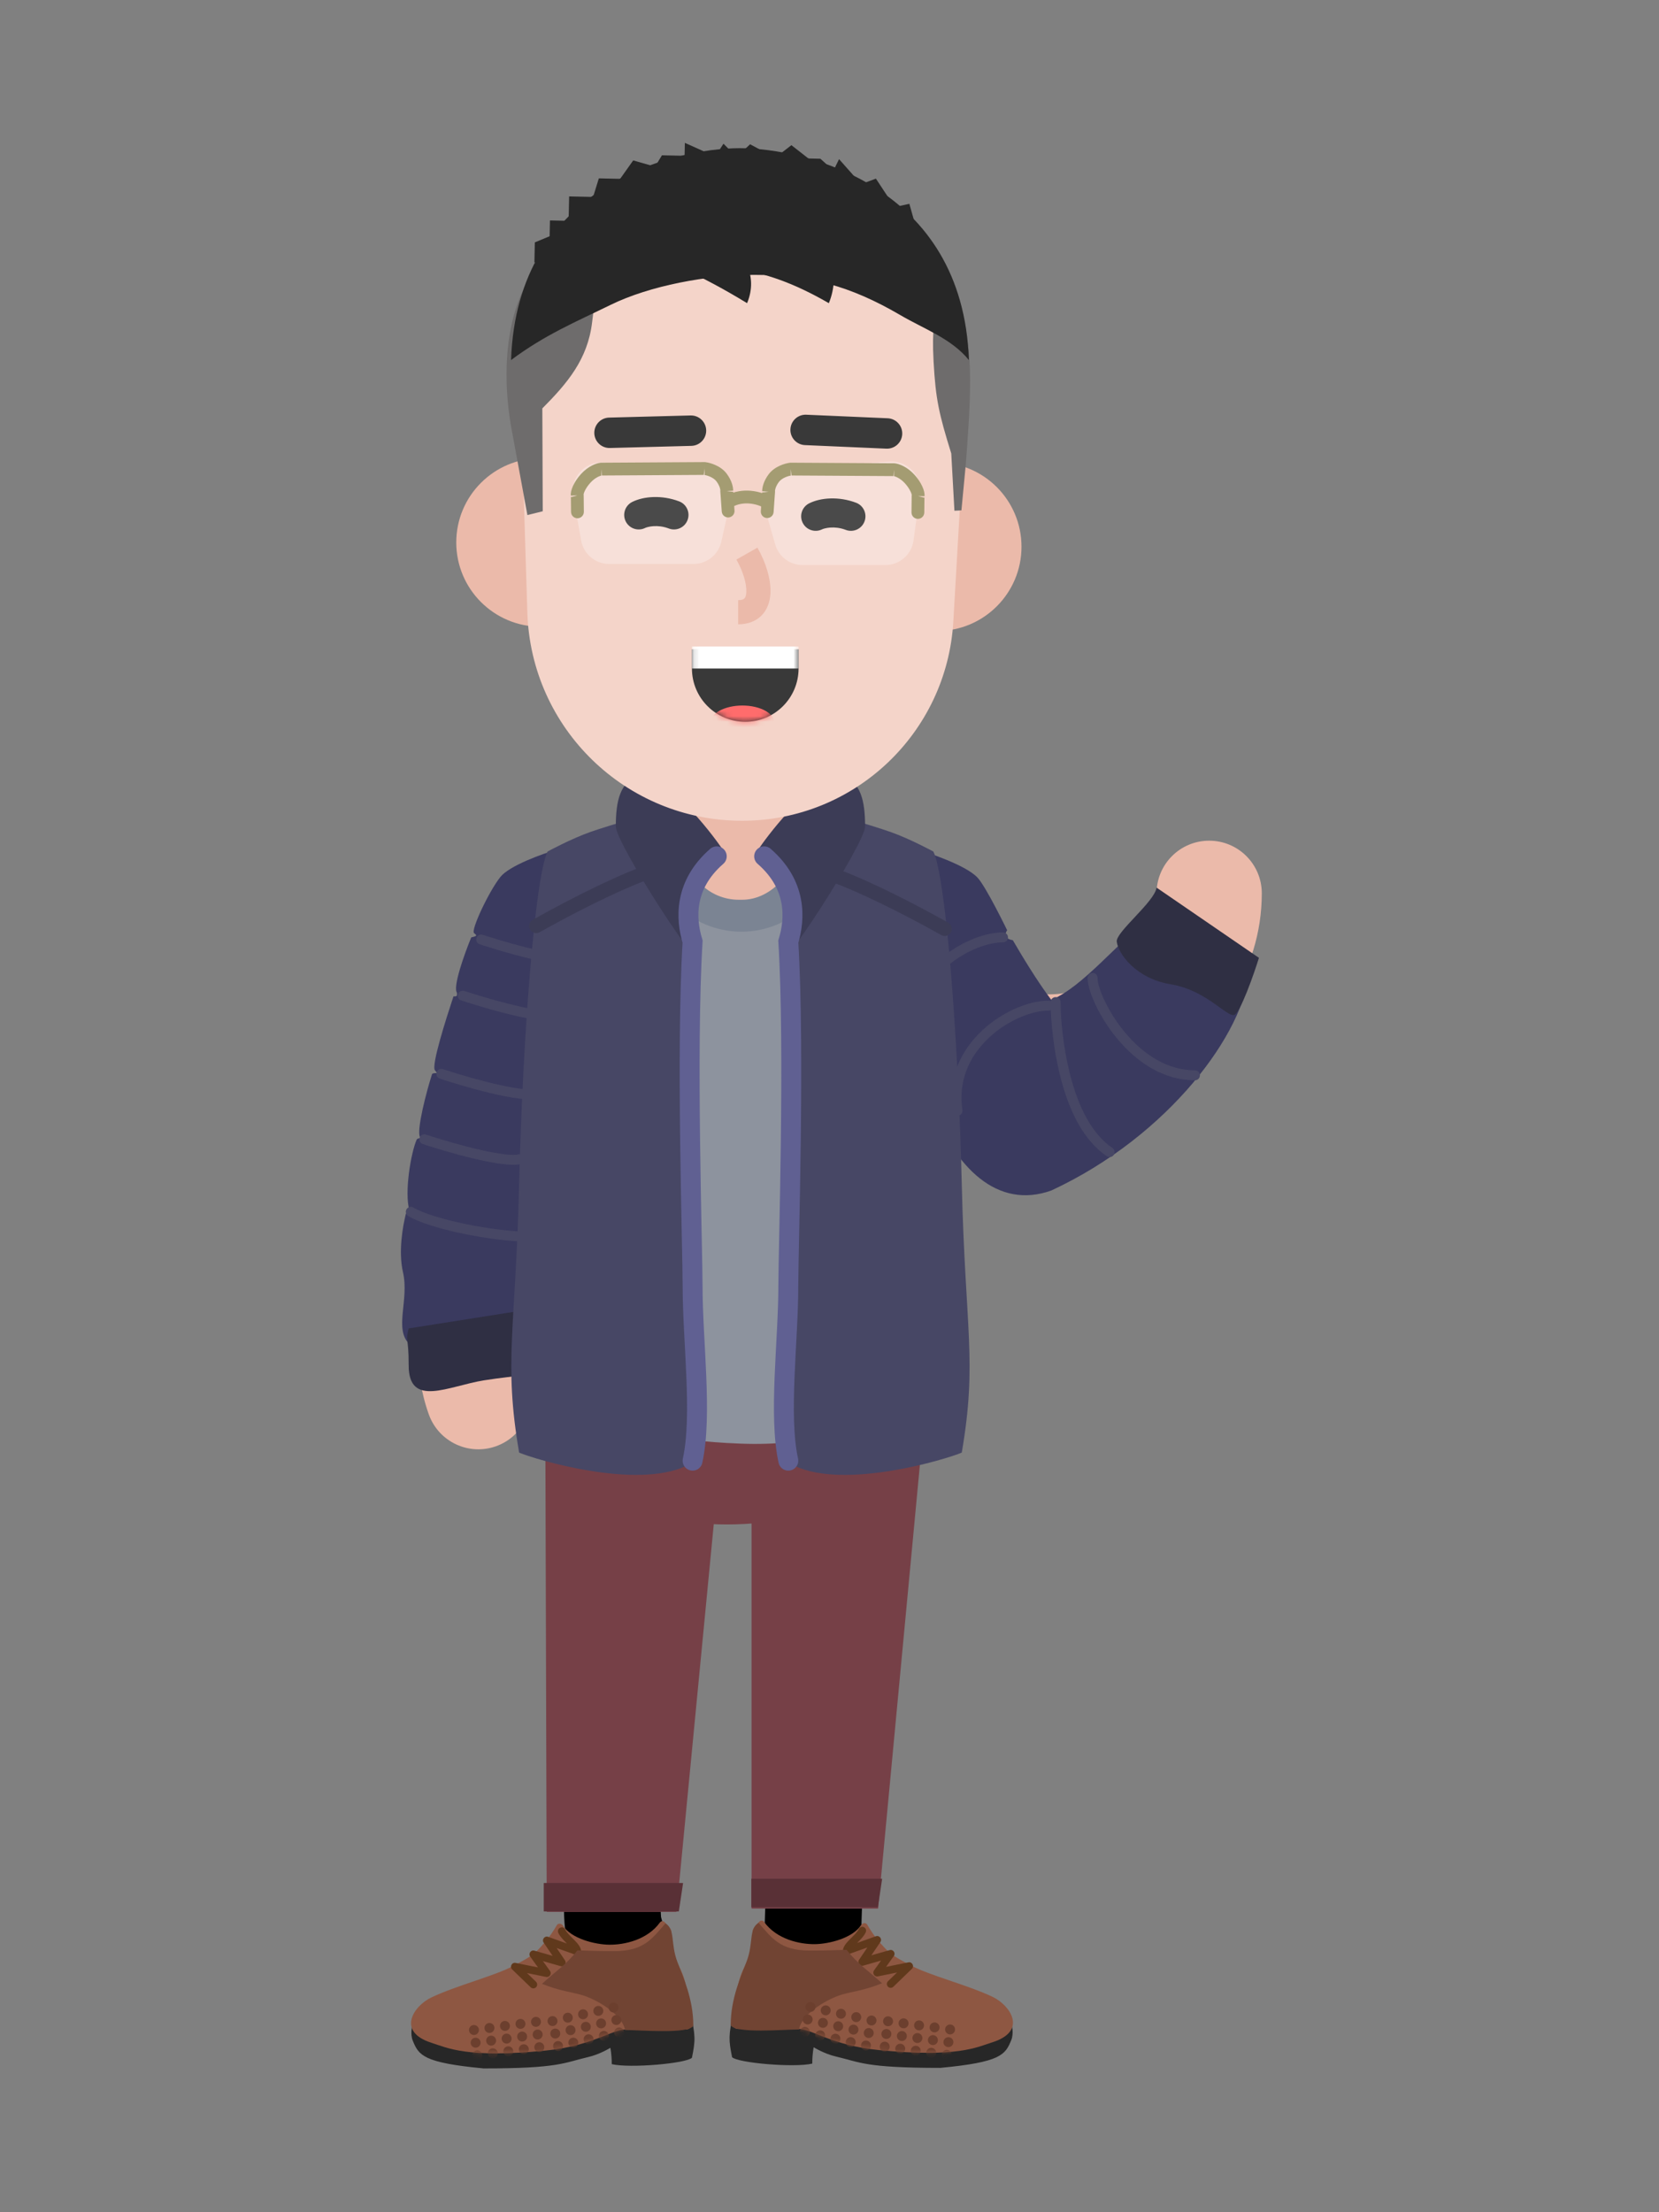 <svg width="300" height="400" viewBox="0 0 300 400" fill="none" xmlns="http://www.w3.org/2000/svg">
<rect x="0" y="0" width="300" height="400" fill="#808080" stroke="none"/>
<path fill-rule="evenodd" clip-rule="evenodd" d="M155.774 357.453L155.791 357.69C156.929 361.363 155.53 365.484 152.131 367.648C148.058 370.24 142.655 369.04 140.062 364.967C139.179 363.579 138.837 362.413 138.589 360.961C138.47 360.261 138.389 359.504 138.33 358.643C138.236 357.265 138.196 355.536 138.2 353.432L138.202 352.852C138.22 349.774 138.327 345.916 138.512 341.384L138.574 339.915L138.637 338.497C139.013 330.203 139.613 320.153 140.243 311.06L140.359 309.402L140.518 307.188C140.867 302.373 145.054 298.752 149.869 299.101C154.685 299.451 158.305 303.638 157.956 308.453C157.226 318.51 156.499 330.393 156.08 339.791L156.043 340.63C155.839 345.343 155.718 349.328 155.69 352.415L155.685 353.124L155.684 353.797C155.685 355.039 155.704 356.072 155.741 356.867L155.757 357.179L155.774 357.453ZM155.36 356.578L155.441 356.725C155.295 356.396 155.095 356.025 154.812 355.579C155.018 355.904 155.201 356.238 155.36 356.578Z" fill="black"/>
<path d="M119.538 346.633L119.52 346.396L119.503 346.122L119.488 345.822C119.448 344.956 119.428 343.805 119.431 342.409L119.433 341.892L119.439 341.161C119.472 337.918 119.605 333.713 119.827 328.734L119.897 327.203L119.952 326.051C120.381 317.142 121.041 306.518 121.702 297.398C122.052 292.582 118.431 288.396 113.616 288.046C108.8 287.697 104.614 291.317 104.264 296.133L104.106 298.346L103.985 300.072C103.369 308.957 102.784 318.749 102.407 326.919L102.321 328.858L102.284 329.728C102.079 334.617 101.963 338.748 101.948 341.989L101.947 342.374C101.943 344.406 101.98 346.088 102.067 347.441L102.077 347.585C102.135 348.446 102.216 349.203 102.336 349.903C102.583 351.354 102.926 352.521 103.808 353.909C106.4 357.982 111.804 359.183 115.877 356.591C119.277 354.427 120.675 350.305 119.538 346.633Z" fill="black"/>
<path d="M167.496 252.647L135.905 255.572V345.102H158.788L167.496 252.647Z" fill="#764047"/>
<path d="M158.75 344.846L159.521 339.703H135.867V344.846H158.75Z" fill="#593036"/>
<path d="M131.419 275.643C114.621 275.643 101.003 268.629 101.003 259.978C101.003 251.326 114.621 244.313 131.419 244.313C148.218 244.313 161.835 251.326 161.835 259.978C161.835 268.629 148.218 275.643 131.419 275.643Z" fill="#764047"/>
<path d="M130.982 255.78H98.607L98.865 345.695H122.315L130.982 255.78Z" fill="#764047"/>
<path d="M122.754 345.615L123.525 340.473H98.328V345.615H122.754Z" fill="#593036"/>
<path d="M182.874 368.863C183.356 367.671 183.009 366.033 182.739 365.588C182.468 365.143 149.636 363.093 149.636 363.093C144.186 362.648 133.384 360.778 132.638 364.001C131.714 367.986 131.757 368.886 132.386 371.971C133.393 373.001 143.58 373.901 146.883 373.128C146.883 371.328 147.14 370.171 147.14 370.171C147.14 370.171 148.982 371.338 151.142 371.843C155.547 372.871 156.391 373.901 170.037 373.901C180.982 372.871 181.793 371.536 182.874 368.863Z" fill="#272727"/>
<path d="M147.365 351.53C144.629 351.565 140.451 350.665 138.174 347.51C137.974 347.233 137.565 347.19 137.332 347.44C135.285 349.64 136.611 348.388 135.789 352.175C134.977 355.913 134.292 355.38 133.48 358.85C132.918 361.253 131.098 366.86 133.48 366.86H144.344C146.915 366.86 150.386 369.848 158.946 370.685C173.155 372.078 176.627 370.17 179.464 369.27C185.919 367.223 182.643 362.54 179.464 361.043C174.807 358.85 168.132 357.203 164.736 355.388C162.093 353.973 161.185 353.533 159.827 352.045C158.095 350.145 157.36 348.93 156.811 347.985C156.582 347.593 155.96 347.68 155.717 348.065C154.216 350.445 149.892 351.498 147.365 351.53Z" fill="#8E5742"/>
<path d="M155.346 354.355C154.981 354.893 155.488 355.593 156.113 355.414L159.331 354.495L158.057 356.266C157.687 356.78 158.14 357.481 158.76 357.355L162.211 356.655L160.582 358.23C160.306 358.497 160.298 358.938 160.566 359.214C160.833 359.49 161.273 359.498 161.55 359.231L164.891 356.001C165.391 355.517 164.95 354.68 164.269 354.818L160.224 355.638L161.631 353.682C162.016 353.146 161.509 352.425 160.875 352.606L157.572 353.55L159.198 351.148C159.575 350.591 159.021 349.876 158.388 350.102L154.997 351.313L155.321 350.987L155.452 350.852C155.555 350.745 155.645 350.649 155.734 350.55C156.12 350.122 156.39 349.749 156.558 349.37C156.714 349.019 156.556 348.608 156.205 348.452C155.853 348.296 155.442 348.454 155.286 348.805C155.189 349.023 154.996 349.289 154.7 349.618L154.587 349.742L154.495 349.839C154.4 349.939 154.292 350.049 154.158 350.183L153.766 350.576L153.563 350.781C153.314 351.036 153.208 351.156 153.048 351.351C152.654 351.835 152.436 352.258 152.436 352.718C152.436 353.199 152.913 353.535 153.366 353.373L156.853 352.128L155.346 354.355Z" fill="#60391C"/>
<path d="M159.497 358.6C156.98 356.288 155.108 355.13 153.094 352.558C152.003 352.558 150.563 352.688 146.409 352.688C140.996 352.688 139.561 350.373 137.169 347.673C135.353 348.83 136.288 351.273 135.03 354.615C134.023 357.29 132.134 361.3 132.134 366.185C133.016 367.728 141.701 366.958 144.47 366.958C145.1 363.873 150.008 361.3 152.194 360.658C154.112 360.093 156.35 359.888 159.497 358.6Z" fill="#714433"/>
<path d="M74.635 368.965C74.153 367.77 74.5 366.133 74.771 365.688C75.041 365.243 107.873 363.195 107.873 363.195C113.323 362.75 124.125 360.878 124.871 364.1C125.795 368.085 125.752 368.985 125.123 372.07C124.116 373.1 113.929 374 110.626 373.228C110.626 371.428 110.369 370.273 110.369 370.273C110.369 370.273 108.527 371.438 106.367 371.943C101.962 372.97 101.118 374 87.472 374C76.527 372.97 75.716 371.635 74.635 368.965Z" fill="#272727"/>
<path d="M110.144 351.63C112.88 351.668 117.058 350.765 119.335 347.61C119.535 347.333 119.944 347.29 120.177 347.54C122.224 349.74 120.898 348.488 121.72 352.275C122.532 356.015 123.217 355.48 124.029 358.95C124.591 361.355 126.411 366.96 124.029 366.96H113.165C110.594 366.96 107.123 369.948 98.563 370.785C84.354 372.178 80.882 370.273 78.045 369.373C71.59 367.325 74.866 362.64 78.045 361.145C82.703 358.95 89.377 357.303 92.773 355.488C95.416 354.073 96.324 353.633 97.682 352.145C99.414 350.245 100.149 349.033 100.698 348.088C100.927 347.693 101.549 347.78 101.792 348.165C103.293 350.545 107.617 351.598 110.144 351.63Z" fill="#8E5742"/>
<path d="M99.121 350.204C98.488 349.978 97.934 350.693 98.311 351.25L99.936 353.649L96.634 352.706C96 352.524 95.493 353.246 95.878 353.781L97.286 355.738L93.24 354.92C92.558 354.782 92.118 355.62 92.619 356.103L95.96 359.33C96.236 359.597 96.677 359.59 96.944 359.313C97.211 359.037 97.203 358.596 96.927 358.329L95.299 356.757L98.749 357.455C99.37 357.58 99.822 356.88 99.452 356.366L98.178 354.594L101.396 355.514C102.021 355.693 102.528 354.993 102.163 354.454L100.656 352.229L104.143 353.473C104.597 353.634 105.073 353.298 105.073 352.817C105.073 352.38 104.877 351.977 104.519 351.523L104.417 351.397L104.33 351.294C104.207 351.15 104.081 351.017 103.832 350.765L103.238 350.169L103.11 350.039C103.031 349.957 102.96 349.883 102.895 349.812L102.809 349.718C102.534 349.413 102.348 349.161 102.245 348.952L102.223 348.905C102.067 348.553 101.656 348.395 101.304 348.551C100.953 348.708 100.795 349.119 100.951 349.47C101.119 349.848 101.389 350.221 101.775 350.649L101.901 350.788L102.006 350.898C102.078 350.974 102.155 351.054 102.244 351.143L102.514 351.414L99.121 350.204Z" fill="#60391C"/>
<path d="M98.012 358.703C100.529 356.388 102.401 355.23 104.416 352.66C105.506 352.66 106.947 352.788 111.101 352.788C116.513 352.788 117.948 350.473 120.34 347.775C122.156 348.93 121.221 351.373 122.48 354.715C123.487 357.39 125.375 361.4 125.375 366.285C124.494 367.83 115.808 367.058 113.039 367.058C112.409 363.973 107.501 361.4 105.315 360.758C103.397 360.195 101.159 359.988 98.012 358.703Z" fill="#714433"/>
<mask id="mask0_0_9712" style="mask-type:luminance" maskUnits="userSpaceOnUse" x="74" y="347" width="52" height="25">
<path fill-rule="evenodd" clip-rule="evenodd" d="M110.401 351.63C113.137 351.668 117.315 350.765 119.592 347.61C119.792 347.333 120.201 347.29 120.434 347.54C122.481 349.74 121.155 348.488 121.977 352.275C122.789 356.015 123.474 355.48 124.286 358.95C124.848 361.355 126.668 366.96 124.286 366.96H113.422C110.851 366.96 107.38 369.948 98.82 370.785C84.611 372.178 81.139 370.273 78.302 369.373C71.847 367.325 75.123 362.64 78.302 361.145C82.96 358.95 89.634 357.303 93.03 355.488C95.674 354.073 96.582 353.633 97.939 352.145C99.671 350.245 100.406 349.033 100.955 348.088C101.184 347.693 101.806 347.78 102.049 348.165C103.55 350.545 107.874 351.598 110.401 351.63Z" fill="white"/>
</mask>
<g mask="url(#mask0_0_9712)">
<path d="M86.125 370.24C86.617 370.175 86.964 369.723 86.899 369.23C86.835 368.737 86.382 368.39 85.89 368.455C85.397 368.52 85.05 368.972 85.115 369.465C85.18 369.958 85.632 370.305 86.125 370.24Z" fill="#6C3F2E"/>
<path d="M88.929 369.87C89.421 369.805 89.768 369.353 89.703 368.86C89.638 368.367 89.186 368.02 88.694 368.085C88.201 368.15 87.854 368.602 87.919 369.095C87.984 369.588 88.436 369.934 88.929 369.87Z" fill="#6C3F2E"/>
<path d="M91.733 369.502C92.226 369.438 92.573 368.985 92.508 368.493C92.443 368 91.991 367.653 91.498 367.718C91.005 367.783 90.658 368.235 90.723 368.728C90.788 369.22 91.24 369.567 91.733 369.502Z" fill="#6C3F2E"/>
<path d="M94.537 369.132C95.03 369.067 95.377 368.615 95.312 368.123C95.247 367.63 94.795 367.283 94.302 367.348C93.809 367.413 93.463 367.865 93.527 368.358C93.592 368.85 94.044 369.197 94.537 369.132Z" fill="#6C3F2E"/>
<path d="M97.341 368.762C97.834 368.697 98.181 368.245 98.116 367.752C98.051 367.26 97.599 366.913 97.106 366.978C96.613 367.043 96.266 367.495 96.331 367.987C96.396 368.48 96.848 368.827 97.341 368.762Z" fill="#6C3F2E"/>
<path d="M86.427 372.535C86.919 372.47 87.266 372.018 87.201 371.525C87.137 371.032 86.684 370.685 86.192 370.75C85.699 370.815 85.352 371.267 85.417 371.76C85.482 372.253 85.934 372.599 86.427 372.535Z" fill="#6C3F2E"/>
<path d="M89.231 372.165C89.724 372.1 90.07 371.648 90.006 371.155C89.941 370.662 89.489 370.315 88.996 370.38C88.503 370.445 88.156 370.897 88.221 371.39C88.286 371.883 88.738 372.229 89.231 372.165Z" fill="#6C3F2E"/>
<path d="M92.035 371.795C92.528 371.73 92.874 371.278 92.81 370.785C92.745 370.292 92.293 369.946 91.8 370.01C91.307 370.075 90.96 370.527 91.025 371.02C91.09 371.513 91.542 371.86 92.035 371.795Z" fill="#6C3F2E"/>
<path d="M94.839 371.427C95.332 371.362 95.679 370.91 95.614 370.418C95.549 369.925 95.097 369.578 94.604 369.643C94.111 369.708 93.764 370.16 93.829 370.652C93.894 371.145 94.346 371.492 94.839 371.427Z" fill="#6C3F2E"/>
<path d="M97.643 371.057C98.136 370.992 98.483 370.54 98.418 370.047C98.353 369.555 97.901 369.208 97.408 369.273C96.915 369.338 96.569 369.79 96.633 370.282C96.698 370.775 97.15 371.122 97.643 371.057Z" fill="#6C3F2E"/>
<path d="M85.823 367.945C86.315 367.88 86.662 367.428 86.597 366.935C86.533 366.442 86.081 366.095 85.588 366.16C85.095 366.225 84.748 366.677 84.813 367.17C84.878 367.663 85.33 368.01 85.823 367.945Z" fill="#6C3F2E"/>
<path d="M88.627 367.577C89.119 367.512 89.466 367.06 89.401 366.567C89.337 366.075 88.885 365.728 88.392 365.793C87.899 365.858 87.552 366.31 87.617 366.802C87.682 367.295 88.134 367.642 88.627 367.577Z" fill="#6C3F2E"/>
<path d="M91.431 367.207C91.924 367.142 92.27 366.69 92.206 366.197C92.141 365.705 91.689 365.358 91.196 365.423C90.703 365.487 90.356 365.939 90.421 366.432C90.486 366.925 90.938 367.272 91.431 367.207Z" fill="#6C3F2E"/>
<path d="M94.235 366.837C94.728 366.772 95.074 366.32 95.01 365.828C94.945 365.335 94.493 364.988 94 365.053C93.507 365.118 93.16 365.57 93.225 366.063C93.29 366.555 93.742 366.902 94.235 366.837Z" fill="#6C3F2E"/>
<path d="M97.039 366.47C97.532 366.405 97.879 365.953 97.814 365.46C97.749 364.967 97.297 364.62 96.804 364.685C96.311 364.75 95.965 365.202 96.029 365.695C96.094 366.188 96.546 366.535 97.039 366.47Z" fill="#6C3F2E"/>
<path d="M100.608 368.574C101.094 368.466 101.4 367.985 101.292 367.5C101.185 367.015 100.704 366.709 100.219 366.816C99.734 366.924 99.427 367.405 99.535 367.89C99.643 368.375 100.123 368.681 100.608 368.574Z" fill="#6C3F2E"/>
<path d="M103.37 367.961C103.855 367.854 104.161 367.373 104.053 366.888C103.946 366.403 103.465 366.097 102.98 366.204C102.495 366.312 102.189 366.792 102.296 367.277C102.404 367.763 102.884 368.069 103.37 367.961Z" fill="#6C3F2E"/>
<path d="M106.131 367.351C106.616 367.243 106.922 366.763 106.815 366.278C106.707 365.792 106.227 365.486 105.741 365.594C105.256 365.701 104.95 366.182 105.058 366.667C105.165 367.152 105.646 367.459 106.131 367.351Z" fill="#6C3F2E"/>
<path d="M108.892 366.739C109.378 366.631 109.684 366.151 109.576 365.665C109.469 365.18 108.988 364.874 108.503 364.981C108.018 365.089 107.711 365.57 107.819 366.055C107.927 366.54 108.407 366.846 108.892 366.739Z" fill="#6C3F2E"/>
<path d="M111.654 366.126C112.139 366.018 112.445 365.538 112.337 365.053C112.23 364.567 111.749 364.261 111.264 364.369C110.779 364.476 110.473 364.957 110.58 365.442C110.688 365.927 111.168 366.233 111.654 366.126Z" fill="#6C3F2E"/>
<path d="M101.109 370.833C101.595 370.726 101.901 370.245 101.793 369.76C101.686 369.275 101.205 368.969 100.72 369.076C100.235 369.184 99.928 369.664 100.036 370.15C100.144 370.635 100.624 370.941 101.109 370.833Z" fill="#6C3F2E"/>
<path d="M103.871 370.221C104.356 370.113 104.662 369.633 104.554 369.148C104.447 368.662 103.966 368.356 103.481 368.464C102.996 368.571 102.69 369.052 102.797 369.537C102.905 370.022 103.385 370.329 103.871 370.221Z" fill="#6C3F2E"/>
<path d="M106.632 369.609C107.117 369.501 107.423 369.021 107.315 368.535C107.208 368.05 106.727 367.744 106.242 367.852C105.757 367.959 105.451 368.44 105.558 368.925C105.666 369.41 106.146 369.716 106.632 369.609Z" fill="#6C3F2E"/>
<path d="M109.393 368.998C109.878 368.891 110.184 368.41 110.077 367.925C109.969 367.44 109.489 367.134 109.004 367.241C108.518 367.349 108.212 367.829 108.32 368.315C108.427 368.8 108.908 369.106 109.393 368.998Z" fill="#6C3F2E"/>
<path d="M112.154 368.386C112.64 368.279 112.946 367.798 112.838 367.313C112.731 366.828 112.25 366.521 111.765 366.629C111.28 366.737 110.973 367.217 111.081 367.702C111.189 368.188 111.669 368.494 112.154 368.386Z" fill="#6C3F2E"/>
<path d="M100.107 366.316C100.593 366.209 100.899 365.728 100.791 365.243C100.684 364.758 100.203 364.452 99.718 364.559C99.233 364.667 98.927 365.147 99.034 365.632C99.142 366.118 99.622 366.424 100.107 366.316Z" fill="#6C3F2E"/>
<path d="M102.869 365.703C103.354 365.596 103.66 365.115 103.553 364.63C103.445 364.145 102.965 363.839 102.479 363.946C101.994 364.054 101.688 364.534 101.796 365.02C101.903 365.505 102.384 365.811 102.869 365.703Z" fill="#6C3F2E"/>
<path d="M105.63 365.091C106.115 364.984 106.421 364.503 106.314 364.018C106.206 363.533 105.726 363.226 105.24 363.334C104.755 363.442 104.449 363.922 104.557 364.407C104.664 364.893 105.145 365.199 105.63 365.091Z" fill="#6C3F2E"/>
<path d="M108.391 364.478C108.877 364.371 109.183 363.89 109.075 363.405C108.968 362.92 108.487 362.614 108.002 362.721C107.517 362.829 107.21 363.309 107.318 363.795C107.426 364.28 107.906 364.586 108.391 364.478Z" fill="#6C3F2E"/>
<path d="M111.152 363.866C111.638 363.759 111.944 363.278 111.836 362.793C111.729 362.308 111.248 362.001 110.763 362.109C110.278 362.217 109.971 362.697 110.079 363.182C110.187 363.668 110.667 363.974 111.152 363.866Z" fill="#6C3F2E"/>
</g>
<mask id="mask1_0_9712" style="mask-type:luminance" maskUnits="userSpaceOnUse" x="132" y="347" width="51" height="25">
<path fill-rule="evenodd" clip-rule="evenodd" d="M147.108 351.53C144.372 351.565 140.194 350.665 137.917 347.51C137.717 347.233 137.308 347.19 137.075 347.44C135.028 349.64 136.354 348.388 135.532 352.175C134.72 355.913 134.035 355.38 133.223 358.85C132.661 361.253 130.841 366.86 133.223 366.86H144.087C146.658 366.86 150.129 369.848 158.689 370.685C172.898 372.078 176.37 370.17 179.207 369.27C185.662 367.223 182.386 362.54 179.207 361.043C174.55 358.85 167.875 357.203 164.479 355.388C161.835 353.973 160.928 353.533 159.57 352.045C157.838 350.145 157.103 348.93 156.554 347.985C156.325 347.593 155.703 347.68 155.46 348.065C153.959 350.445 149.635 351.498 147.108 351.53Z" fill="white"/>
</mask>
<g mask="url(#mask1_0_9712)">
<path d="M171.385 370.14C170.892 370.075 170.545 369.623 170.61 369.13C170.675 368.638 171.127 368.291 171.62 368.356C172.112 368.421 172.459 368.873 172.394 369.365C172.329 369.858 171.877 370.205 171.385 370.14Z" fill="#6C3F2E"/>
<path d="M168.581 369.77C168.088 369.705 167.741 369.253 167.806 368.76C167.871 368.268 168.323 367.921 168.816 367.986C169.308 368.05 169.655 368.502 169.59 368.995C169.525 369.488 169.073 369.835 168.581 369.77Z" fill="#6C3F2E"/>
<path d="M165.776 369.4C165.284 369.335 164.937 368.883 165.002 368.391C165.067 367.898 165.519 367.551 166.011 367.616C166.504 367.681 166.851 368.133 166.786 368.626C166.721 369.118 166.269 369.465 165.776 369.4Z" fill="#6C3F2E"/>
<path d="M162.972 369.033C162.479 368.968 162.133 368.516 162.197 368.023C162.262 367.53 162.714 367.183 163.207 367.248C163.7 367.313 164.047 367.765 163.982 368.258C163.917 368.751 163.465 369.098 162.972 369.033Z" fill="#6C3F2E"/>
<path d="M160.168 368.663C159.676 368.598 159.329 368.146 159.394 367.653C159.458 367.16 159.91 366.813 160.403 366.878C160.896 366.943 161.243 367.395 161.178 367.888C161.113 368.381 160.661 368.727 160.168 368.663Z" fill="#6C3F2E"/>
<path d="M171.083 372.433C170.59 372.368 170.243 371.916 170.308 371.423C170.373 370.93 170.825 370.583 171.318 370.648C171.81 370.713 172.157 371.165 172.092 371.658C172.027 372.151 171.575 372.497 171.083 372.433Z" fill="#6C3F2E"/>
<path d="M168.279 372.065C167.786 372.001 167.439 371.548 167.504 371.056C167.569 370.563 168.021 370.216 168.514 370.281C169.006 370.346 169.353 370.798 169.288 371.291C169.223 371.783 168.771 372.13 168.279 372.065Z" fill="#6C3F2E"/>
<path d="M165.474 371.695C164.982 371.63 164.635 371.178 164.7 370.686C164.765 370.193 165.217 369.846 165.709 369.911C166.202 369.976 166.549 370.428 166.484 370.921C166.419 371.413 165.967 371.76 165.474 371.695Z" fill="#6C3F2E"/>
<path d="M162.67 371.325C162.177 371.26 161.831 370.808 161.895 370.315C161.96 369.823 162.412 369.476 162.905 369.541C163.398 369.606 163.745 370.058 163.68 370.55C163.615 371.043 163.163 371.39 162.67 371.325Z" fill="#6C3F2E"/>
<path d="M159.866 370.957C159.374 370.893 159.027 370.441 159.092 369.948C159.156 369.455 159.608 369.108 160.101 369.173C160.594 369.238 160.941 369.69 160.876 370.183C160.811 370.675 160.359 371.022 159.866 370.957Z" fill="#6C3F2E"/>
<path d="M171.687 367.845C171.194 367.78 170.847 367.328 170.912 366.836C170.977 366.343 171.429 365.996 171.922 366.061C172.414 366.126 172.761 366.578 172.696 367.07C172.631 367.563 172.179 367.91 171.687 367.845Z" fill="#6C3F2E"/>
<path d="M168.883 367.475C168.39 367.41 168.043 366.958 168.108 366.465C168.173 365.973 168.625 365.626 169.118 365.691C169.611 365.756 169.957 366.208 169.893 366.7C169.828 367.193 169.376 367.54 168.883 367.475Z" fill="#6C3F2E"/>
<path d="M166.078 367.108C165.586 367.043 165.239 366.591 165.304 366.098C165.369 365.605 165.821 365.259 166.313 365.323C166.806 365.388 167.153 365.84 167.088 366.333C167.023 366.826 166.571 367.173 166.078 367.108Z" fill="#6C3F2E"/>
<path d="M163.274 366.738C162.782 366.673 162.435 366.221 162.5 365.728C162.565 365.235 163.017 364.888 163.509 364.953C164.002 365.018 164.349 365.47 164.284 365.963C164.219 366.456 163.767 366.803 163.274 366.738Z" fill="#6C3F2E"/>
<path d="M160.47 366.368C159.978 366.303 159.631 365.851 159.696 365.358C159.76 364.865 160.212 364.518 160.705 364.583C161.198 364.648 161.545 365.1 161.48 365.593C161.415 366.086 160.963 366.433 160.47 366.368Z" fill="#6C3F2E"/>
<path d="M156.901 368.474C156.416 368.366 156.11 367.886 156.217 367.401C156.325 366.915 156.805 366.609 157.291 366.717C157.776 366.824 158.082 367.305 157.974 367.79C157.867 368.275 157.386 368.582 156.901 368.474Z" fill="#6C3F2E"/>
<path d="M154.14 367.862C153.655 367.754 153.348 367.274 153.456 366.788C153.564 366.303 154.044 365.997 154.529 366.105C155.015 366.212 155.321 366.693 155.213 367.178C155.106 367.663 154.625 367.969 154.14 367.862Z" fill="#6C3F2E"/>
<path d="M151.378 367.249C150.893 367.141 150.587 366.661 150.695 366.176C150.802 365.69 151.283 365.384 151.768 365.492C152.253 365.599 152.559 366.08 152.452 366.565C152.344 367.05 151.864 367.356 151.378 367.249Z" fill="#6C3F2E"/>
<path d="M148.617 366.639C148.132 366.531 147.826 366.051 147.933 365.566C148.041 365.08 148.521 364.774 149.007 364.882C149.492 364.989 149.798 365.47 149.69 365.955C149.583 366.44 149.102 366.747 148.617 366.639Z" fill="#6C3F2E"/>
<path d="M145.856 366.027C145.371 365.919 145.065 365.439 145.172 364.953C145.28 364.468 145.76 364.162 146.245 364.27C146.731 364.377 147.037 364.858 146.929 365.343C146.822 365.828 146.341 366.134 145.856 366.027Z" fill="#6C3F2E"/>
<path d="M156.4 370.734C155.915 370.627 155.609 370.146 155.716 369.661C155.824 369.176 156.304 368.87 156.79 368.977C157.275 369.085 157.581 369.565 157.473 370.05C157.366 370.536 156.885 370.842 156.4 370.734Z" fill="#6C3F2E"/>
<path d="M153.639 370.121C153.153 370.014 152.847 369.533 152.955 369.048C153.062 368.563 153.543 368.257 154.028 368.364C154.513 368.472 154.82 368.952 154.712 369.438C154.604 369.923 154.124 370.229 153.639 370.121Z" fill="#6C3F2E"/>
<path d="M150.877 369.509C150.392 369.402 150.086 368.921 150.194 368.436C150.301 367.951 150.782 367.644 151.267 367.752C151.752 367.86 152.058 368.34 151.951 368.825C151.843 369.311 151.363 369.617 150.877 369.509Z" fill="#6C3F2E"/>
<path d="M148.116 368.896C147.631 368.789 147.325 368.308 147.433 367.823C147.54 367.338 148.021 367.032 148.506 367.139C148.991 367.247 149.297 367.727 149.19 368.213C149.082 368.698 148.602 369.004 148.116 368.896Z" fill="#6C3F2E"/>
<path d="M145.355 368.284C144.87 368.176 144.564 367.696 144.671 367.211C144.779 366.725 145.259 366.419 145.744 366.527C146.23 366.634 146.536 367.115 146.428 367.6C146.321 368.085 145.84 368.392 145.355 368.284Z" fill="#6C3F2E"/>
<path d="M157.402 366.214C156.916 366.107 156.61 365.626 156.718 365.141C156.825 364.656 157.306 364.35 157.791 364.457C158.276 364.565 158.582 365.045 158.475 365.53C158.367 366.016 157.887 366.322 157.402 366.214Z" fill="#6C3F2E"/>
<path d="M154.641 365.604C154.155 365.496 153.849 365.016 153.957 364.531C154.064 364.045 154.545 363.739 155.03 363.847C155.515 363.954 155.821 364.435 155.714 364.92C155.606 365.405 155.126 365.711 154.641 365.604Z" fill="#6C3F2E"/>
<path d="M151.879 364.992C151.394 364.884 151.088 364.403 151.196 363.918C151.303 363.433 151.784 363.127 152.269 363.234C152.754 363.342 153.06 363.823 152.953 364.308C152.845 364.793 152.365 365.099 151.879 364.992Z" fill="#6C3F2E"/>
<path d="M149.118 364.379C148.633 364.272 148.326 363.791 148.434 363.306C148.542 362.821 149.022 362.515 149.507 362.622C149.993 362.73 150.299 363.21 150.191 363.695C150.084 364.181 149.603 364.487 149.118 364.379Z" fill="#6C3F2E"/>
<path d="M146.357 363.766C145.871 363.659 145.565 363.178 145.673 362.693C145.78 362.208 146.261 361.902 146.746 362.009C147.231 362.117 147.538 362.597 147.43 363.083C147.322 363.568 146.842 363.874 146.357 363.766Z" fill="#6C3F2E"/>
</g>
<path d="M170.179 192.652C193.437 209.314 228.172 190.273 228.172 161.521C228.172 156.267 223.912 152.008 218.658 152.008C213.404 152.008 209.145 156.267 209.145 161.521C209.145 175.077 191.68 184.651 181.26 177.185C176.989 174.125 171.046 175.107 167.986 179.378C164.926 183.649 165.908 189.592 170.179 192.652Z" fill="#EBBAAA"/>
<path d="M86 178.236C79.847 189.143 76.18 204.163 74.944 220.381C73.863 234.575 74.814 248.239 77.56 255.792C79.356 260.729 84.814 263.277 89.752 261.481C94.64 259.703 97.185 254.336 95.494 249.438L95.441 249.289C93.802 244.783 93.022 233.562 93.916 221.827C94.959 208.147 98 195.688 102.571 187.585C105.153 183.008 103.536 177.206 98.96 174.625C94.383 172.043 88.581 173.66 86 178.236Z" fill="#EBBAAA"/>
<path d="M175.977 165.763C175.977 159.721 162.736 153.554 153.479 150.622L141.395 146.612C139.712 146.559 128.149 147.04 126.482 147.271L107.713 153.554C98.819 154.784 91.519 159.529 92.414 168.463L95.616 206.85L94.728 257.425C94.71 257.892 114.06 258.292 114.526 258.268C114.526 258.268 120.44 260.511 133.81 261.025C147.18 261.539 151.808 258.268 151.808 258.268L170.963 257.407C171.411 257.383 171.643 256.073 171.606 255.625L169.033 202.114L175.977 165.763Z" fill="#8D939E"/>
<path d="M176.769 158.688C174.555 156.325 167.262 153.935 163.893 153.036C159.265 185.947 170.771 222.18 190.118 215.258C211.525 205.309 225.103 186.506 225.857 175.662C222.515 169.749 219.232 166.904 209.659 164.349C201.431 171.034 196.032 178.233 190.118 180.805C187.574 177.465 184.664 172.605 183.155 170.006C180.991 169.62 182.127 168.206 182.127 168.206C182.127 168.206 178.318 160.341 176.769 158.688Z" fill="#3A3A5F"/>
<path d="M174.038 200.725C173.262 195.625 175.122 191.077 178.903 187.571C182.1 184.607 186.425 182.733 189.604 182.733C190.101 182.733 190.504 182.331 190.504 181.833C190.504 181.336 190.101 180.934 189.604 180.934C185.946 180.934 181.194 182.992 177.679 186.252C173.484 190.141 171.388 195.269 172.259 200.995C172.334 201.487 172.793 201.824 173.284 201.75C173.775 201.675 174.113 201.216 174.038 200.725Z" fill="#474765"/>
<path d="M201.164 207.571C197.5 205.092 194.938 200.224 193.371 193.77C192.291 189.319 191.79 184.455 191.79 181.19C191.79 180.693 191.387 180.291 190.89 180.291C190.393 180.291 189.99 180.693 189.99 181.19C189.99 184.59 190.505 189.594 191.622 194.194C193.285 201.043 196.039 206.277 200.156 209.062C200.567 209.34 201.127 209.232 201.405 208.82C201.684 208.409 201.576 207.849 201.164 207.571Z" fill="#474765"/>
<path d="M216.087 193.531C211.309 193.531 206.888 190.898 203.284 186.501C200.476 183.074 198.475 178.77 198.475 176.819C198.475 176.322 198.072 175.919 197.575 175.919C197.078 175.919 196.675 176.322 196.675 176.819C196.675 179.256 198.844 183.923 201.892 187.642C205.808 192.419 210.696 195.331 216.087 195.331C216.584 195.331 216.987 194.928 216.987 194.431C216.987 193.934 216.584 193.531 216.087 193.531Z" fill="#474765"/>
<path d="M165.811 188.383C165.035 183.283 166.895 178.735 170.675 175.23C173.872 172.265 178.197 170.392 181.376 170.392C181.873 170.392 182.276 169.989 182.276 169.492C182.276 168.995 181.873 168.592 181.376 168.592C177.719 168.592 172.966 170.651 169.452 173.91C165.257 177.8 163.16 182.927 164.031 188.654C164.106 189.145 164.565 189.483 165.056 189.408C165.548 189.333 165.886 188.874 165.811 188.383Z" fill="#474765"/>
<path d="M223.126 183.534C224.233 183.33 226.776 176.04 227.657 173.188L209.145 160.493C208.767 163.09 201.744 168.526 201.946 170.263C202.197 172.434 205.422 176.955 211.716 177.976C218.01 178.998 221.741 183.79 223.126 183.534Z" fill="#2F2F43"/>
<path d="M134.067 168.463C124.837 168.463 117.354 160.981 117.354 151.751C117.354 142.521 124.837 135.038 134.067 135.038C143.297 135.038 150.78 142.521 150.78 151.751C150.78 160.981 143.297 168.463 134.067 168.463Z" fill="#7B8493"/>
<path d="M144.095 168.464C143.385 168.464 142.809 167.888 142.809 167.178C142.809 166.468 143.385 165.893 144.095 165.893C144.805 165.893 145.38 166.468 145.38 167.178C145.38 167.888 144.805 168.464 144.095 168.464Z" fill="#E5EBF9"/>
<path d="M142.866 166.407C144.264 158.494 144.11 158.105 147.702 146.352C147.702 146.352 157.495 149.18 161.047 150.435C164.599 151.69 168.783 153.973 168.783 153.973C171.045 158.603 173.282 187.644 173.92 214.141C174.559 240.639 176.748 246.113 173.92 262.65C171.127 263.852 152.948 269.355 143.77 265.081C143.77 261.997 142.962 259.057 142.866 255.573C142.554 244.195 143.617 233.363 143.77 214.141C143.905 197.18 140.813 178.033 142.866 166.407Z" fill="#474765"/>
<path d="M171.465 166.829L170.807 166.46L170.16 166.101C163.144 162.222 154.803 158.143 150.132 156.694C149.454 156.483 148.734 156.863 148.523 157.541C148.313 158.219 148.692 158.939 149.37 159.149L149.659 159.241C154.462 160.796 163.246 165.155 170.204 169.07C170.823 169.418 171.607 169.198 171.955 168.579C172.303 167.961 172.084 167.177 171.465 166.829Z" fill="#3C3C56"/>
<rect width="20.141" height="30.477" rx="9.748" transform="matrix(-1 0 0 1 143.98 132.21)" fill="#EBBAAA"/>
<path d="M152.065 140.181C155.665 141.209 156.436 144.809 156.436 149.437C156.436 152.522 139.981 177.977 141.524 172.577C145.123 159.978 136.124 155.093 137.153 153.551C138.181 152.008 145.894 141.209 152.065 140.181Z" fill="#3C3C56"/>
<path d="M142.552 264.11C140.752 255.883 142.552 242.513 142.552 232.485C142.552 225.861 143.752 189.89 142.552 170.263C143.837 166.064 144.094 159.979 138.181 154.836" stroke="#606092" stroke-width="3.6" stroke-linecap="round"/>
<path d="M90.486 158.565C92.131 156.508 98.114 154.365 100.899 153.551C100.213 181.791 98.662 239.093 97.942 242.384C97.042 246.498 76.859 245.727 74.03 243.027C71.202 240.327 74.03 235.057 72.873 230.043C72.01 226.301 72.842 221.674 73.388 219.501C73.573 218.762 74.131 219.217 74.03 218.858C73.105 215.567 74.287 208.574 75.316 206.131C75.53 205.531 76.987 206.003 75.959 205.617C75.239 204.486 77.201 197.046 78.144 194.175C78.701 193.832 79.378 194.355 78.658 193.532C77.938 192.71 80.672 184.191 82.001 180.162C82.644 180.162 82.644 180.162 82.644 179.52C81.821 178.491 84.015 172.406 85.215 169.492C86.372 169.235 86.243 169.132 85.729 168.721C85.086 168.207 88.429 161.136 90.486 158.565Z" fill="#3A3A5F"/>
<path d="M73.902 246.883C73.902 241.484 73.259 242.769 73.902 240.198L95.078 236.856C95.463 239.47 96.183 245.135 95.977 246.883C95.72 249.069 93.957 248.555 87.529 249.583C81.101 250.612 73.902 254.629 73.902 246.883Z" fill="#2F2F43"/>
<path d="M86.735 170.733L87.41 170.952L87.847 171.092C94.983 173.36 102.049 174.975 104.467 174.348C104.948 174.224 105.237 173.732 105.112 173.251C104.988 172.77 104.497 172.481 104.015 172.606C101.978 173.134 94.315 171.319 87.294 169.022C86.822 168.868 86.314 169.126 86.159 169.598C86.005 170.07 86.263 170.578 86.735 170.733Z" fill="#474765"/>
<path d="M83.392 180.889L84.068 181.108L84.505 181.248C91.64 183.517 98.706 185.132 101.125 184.505C101.606 184.38 101.895 183.889 101.77 183.408C101.645 182.926 101.154 182.638 100.673 182.762C98.635 183.291 90.973 181.475 83.952 179.179C83.48 179.024 82.971 179.282 82.817 179.754C82.662 180.227 82.92 180.735 83.392 180.889Z" fill="#474765"/>
<path d="M79.536 195.03L80.211 195.249L80.866 195.458C87.924 197.689 94.874 199.266 97.268 198.645C97.749 198.521 98.038 198.03 97.913 197.549C97.793 197.083 97.33 196.798 96.865 196.892L96.816 196.903C94.778 197.431 87.113 195.615 80.095 193.319C79.623 193.165 79.115 193.422 78.96 193.895C78.806 194.367 79.063 194.875 79.536 195.03Z" fill="#474765"/>
<path d="M76.45 206.858L77.126 207.077L77.781 207.286C84.842 209.518 91.789 211.094 94.183 210.473C94.664 210.349 94.953 209.857 94.828 209.376C94.703 208.895 94.212 208.606 93.731 208.731C91.693 209.259 84.031 207.444 77.01 205.147C76.537 204.993 76.029 205.251 75.875 205.723C75.72 206.195 75.978 206.703 76.45 206.858Z" fill="#474765"/>
<path d="M73.828 219.889C77.802 222.248 89.222 224.514 95.757 224.514C96.254 224.514 96.657 224.111 96.657 223.614C96.657 223.117 96.254 222.714 95.757 222.714C89.516 222.714 78.396 220.508 74.747 218.341C74.32 218.087 73.767 218.228 73.514 218.655C73.26 219.083 73.401 219.635 73.828 219.889Z" fill="#474765"/>
<path d="M124.928 166.407C123.531 158.494 123.684 158.105 120.093 146.352C120.093 146.352 110.299 149.18 106.747 150.435C103.195 151.69 99.011 153.973 99.011 153.973C96.749 158.603 94.513 187.644 93.874 214.141C93.236 240.639 91.046 246.113 93.874 262.65C96.667 263.852 114.846 269.355 124.024 265.081C124.024 261.997 124.832 259.057 124.928 255.573C125.24 244.195 124.177 233.363 124.024 214.141C123.889 197.18 126.981 178.033 124.928 166.407Z" fill="#474765"/>
<path d="M97.59 168.555L98.451 168.074L99.081 167.725C105.91 163.961 114.017 160.002 118.424 158.635C119.102 158.424 119.481 157.704 119.271 157.026C119.061 156.348 118.34 155.969 117.662 156.179C112.698 157.72 103.59 162.23 96.329 166.314C95.71 166.662 95.491 167.446 95.839 168.065C96.187 168.684 96.971 168.903 97.59 168.555Z" fill="#3C3C56"/>
<path d="M115.729 140.181C112.129 141.209 111.358 144.809 111.358 149.437C111.358 152.522 127.813 177.977 126.271 172.577C122.671 159.978 131.67 155.093 130.642 153.551C129.613 152.008 121.9 141.209 115.729 140.181Z" fill="#3C3C56"/>
<path d="M125.243 264.11C127.042 255.883 125.243 242.513 125.243 232.485C125.243 225.861 124.043 189.89 125.243 170.263C123.957 166.064 123.7 159.979 129.613 154.836" stroke="#606092" stroke-width="3.6" stroke-linecap="round"/>
<path d="M97.745 113.32C89.329 113.32 82.507 106.498 82.507 98.082C82.507 89.666 89.329 82.844 97.745 82.844C106.161 82.844 112.984 89.666 112.984 98.082C112.984 106.498 106.161 113.32 97.745 113.32Z" fill="#EBBAAA"/>
<path d="M169.481 114.092C177.896 114.092 184.719 107.269 184.719 98.853C184.719 90.438 177.896 83.615 169.481 83.615C161.065 83.615 154.242 90.438 154.242 98.853C154.242 107.269 161.065 114.092 169.481 114.092Z" fill="#EBBAAA"/>
<path d="M173.663 71.659C173.663 49.862 155.993 32.192 134.196 32.192C112.399 32.192 94.728 49.862 94.728 71.659V90.3L95.362 110.759C96.012 131.738 113.207 148.408 134.196 148.408C154.474 148.408 171.231 132.588 172.395 112.343L173.663 90.3V71.659Z" fill="#F4D4C9"/>
<path d="M124.879 75.121L110.148 75.506C108.629 75.546 107.431 76.809 107.47 78.327C107.51 79.846 108.773 81.044 110.291 81.004L125.022 80.619C126.541 80.579 127.739 79.317 127.7 77.798C127.66 76.28 126.397 75.081 124.879 75.121Z" fill="#393939"/>
<path d="M145.561 80.481L160.283 81.123C161.801 81.189 163.084 80.013 163.151 78.496C163.217 76.978 162.04 75.695 160.523 75.628L145.801 74.986C144.284 74.92 143 76.097 142.934 77.614C142.868 79.131 144.044 80.415 145.561 80.481Z" fill="#393939"/>
<path d="M133.165 101.177C134.352 103.271 135.028 105.509 134.956 107.034L134.948 107.166C134.875 108.208 134.547 108.514 133.476 108.514V112.885C137.043 112.885 139.161 110.617 139.322 107.243C139.439 104.787 138.529 101.776 136.968 99.022L133.165 101.177Z" fill="#EBBAAA"/>
<path d="M107.07 58.289C107.867 51.6 108.586 46.797 109.118 42.338C109.494 39.18 109.533 38.374 100.554 44.992C91.575 51.611 90.229 66.131 92.672 78.473L95.371 93.128L98.144 92.443L98.071 73.845C102.595 69.291 106.273 64.978 107.07 58.289Z" fill="#6E6C6C"/>
<path d="M168.823 65.424C168.452 58.699 169.21 59.045 168.963 54.562C168.787 51.386 167.693 52.081 173.362 57.904C176.491 61.118 175.313 74.927 174.647 83.957L173.856 92.281L172.591 92.351L172.02 81.997C169.785 74.823 169.194 72.149 168.823 65.424Z" fill="#6E6C6C"/>
<path fill-rule="evenodd" clip-rule="evenodd" d="M133.698 26.793L133.699 26.793C133.717 26.793 133.736 26.793 133.754 26.793C133.773 26.793 133.792 26.793 133.81 26.793L133.81 26.793C145.691 26.835 174.137 33.572 175.206 65.103C172.047 61.219 167.168 59.525 162.835 56.99C153.714 51.655 146.265 49.701 136.382 49.701C127.89 49.701 117.473 51.668 110.438 55.114C104.145 58.196 98.565 60.508 92.415 65.103C93.484 33.572 121.819 26.835 133.698 26.793Z" fill="#272727"/>
<path d="M135.096 54.818C125.84 49.161 121.589 48.002 117.132 45.431C120.218 44.059 128.228 40.228 132.342 43.52C134.102 45.816 137.242 49.675 135.096 54.818Z" fill="#272727"/>
<path d="M149.88 54.818C136.124 46.847 130.167 49.419 125.711 46.847C128.796 45.476 122.111 35.678 144.094 40.42C150.651 41.834 152.026 49.676 149.88 54.818Z" fill="#272727"/>
<path d="M164.44 36.851L166.929 45.691L134.125 40.611L96.636 47.464L96.715 43.827L99.389 42.715L99.451 39.857L102.822 39.93L102.918 35.514L107.253 35.608L108.289 32.251L112.142 32.335L114.503 29.007L118.453 30.133L119.702 28.08L123.796 28.169L123.847 25.831L129.334 28.29L130.829 25.983L133.187 28.373L135.645 26.087L140.169 28.525L143.11 26.25L146.189 28.656L148.356 28.703L150.719 30.834L151.727 28.776L155.725 33.282L158.396 32.301L161.777 37.443L164.44 36.851Z" fill="#272727"/>
<path d="M116.608 95.487L116.674 95.455C116.75 95.417 116.917 95.356 117.134 95.3C117.431 95.223 117.769 95.167 118.132 95.141C118.997 95.079 119.905 95.19 120.809 95.512L120.944 95.562C122.3 96.076 123.815 95.394 124.329 94.038C124.844 92.683 124.162 91.167 122.806 90.653C119.708 89.478 116.417 89.714 114.326 90.759C113.03 91.407 112.504 92.984 113.152 94.281C113.789 95.556 115.324 96.085 116.608 95.487Z" fill="black"/>
<path d="M148.608 95.737L148.674 95.705C148.75 95.667 148.917 95.606 149.134 95.55C149.431 95.473 149.769 95.417 150.132 95.391C150.997 95.329 151.905 95.44 152.809 95.762L152.944 95.812C154.3 96.326 155.815 95.644 156.329 94.288C156.844 92.933 156.162 91.417 154.806 90.903C151.708 89.728 148.417 89.964 146.326 91.009C145.03 91.657 144.504 93.234 145.152 94.531C145.789 95.806 147.324 96.335 148.608 95.737Z" fill="black"/>
<path d="M132.009 90.89C132.702 87.791 130.447 84.811 127.275 84.635L109.008 83.621C105.697 83.437 103.081 86.389 103.66 89.654L105.093 97.728C105.529 100.183 107.663 101.971 110.157 101.971H125.413C127.821 101.971 129.906 100.3 130.431 97.951L132.009 90.89Z" fill="white" fill-opacity="0.29"/>
<path d="M166.332 89.277C166.767 86.041 164.116 83.224 160.86 83.462L142.716 84.79C139.461 85.028 137.249 88.198 138.147 91.335L140.184 98.443C140.816 100.649 142.833 102.17 145.127 102.17H160.1C162.675 102.17 164.853 100.265 165.196 97.713L166.332 89.277Z" fill="white" fill-opacity="0.29"/>
<path fill-rule="evenodd" clip-rule="evenodd" d="M143 84.818L143 84.818L143 84.817L143 84.818L143 84.818ZM143.002 84.583L143 84.818L143.138 85.967C143.118 85.969 143.097 85.972 143.074 85.976L142.993 85.975L143 84.818L142.863 83.669L142.863 83.669L143 84.817L143.002 84.583ZM161.691 83.772V83.772L143.007 83.661L143.002 84.583L143.007 83.661L142.935 83.661L142.863 83.669L142.863 83.669C142.407 83.724 141.726 83.886 141.033 84.198C140.342 84.508 139.547 85.007 138.974 85.787L140.838 87.158C141.093 86.811 141.503 86.524 141.981 86.309C142.415 86.114 142.83 86.013 143.074 85.976L161.607 86.086C161.844 86.127 162.753 86.409 163.645 87.393L165.36 85.839C164.055 84.4 162.571 83.853 161.795 83.778L161.743 83.773L161.691 83.772ZM161.684 84.928L161.795 83.778L161.795 83.778L161.684 84.928ZM161.684 84.928L161.691 83.772L161.691 83.772L161.684 84.929L161.684 84.93L161.573 86.081C161.582 86.082 161.593 86.084 161.607 86.086L161.677 86.086L161.684 84.928V84.928ZM164.857 89.695L164.857 89.695L164.858 89.556L164.874 89.496C164.877 89.518 164.877 89.528 164.877 89.528C164.877 89.528 164.876 89.489 164.893 89.42L166.014 89.707L164.857 89.695L164.857 89.695ZM167.17 89.817C167.218 89.493 167.175 89.178 167.122 88.934C167.052 88.618 166.933 88.285 166.781 87.952C166.476 87.286 165.998 86.543 165.36 85.839L163.645 87.393C164.132 87.93 164.476 88.476 164.678 88.916C164.779 89.137 164.835 89.312 164.861 89.43C164.868 89.459 164.871 89.481 164.874 89.496L164.893 89.42L164.893 89.42L164.893 89.42L166.014 89.707L166.014 89.707L166.014 89.707L164.857 89.695L164.827 92.649L167.141 92.673L167.17 89.817ZM167.17 89.817C167.161 89.876 167.15 89.935 167.135 89.994L166.014 89.707L167.171 89.719L167.17 89.817ZM167.14 92.673C167.134 93.312 166.61 93.825 165.971 93.818C165.332 93.811 164.82 93.288 164.826 92.649L167.14 92.673ZM140.141 88.773L138.992 88.91L138.993 88.91L138.992 88.91L137.838 88.828L137.832 88.915C137.793 88.2 138.068 87.017 138.974 85.787L140.837 87.158C140.501 87.616 140.321 88.022 140.229 88.323C140.151 88.581 140.144 88.735 140.142 88.77C140.142 88.779 140.142 88.78 140.141 88.773L140.141 88.773L140.141 88.773ZM137.832 88.915L137.583 92.43L139.891 92.594L140.147 88.992L138.992 88.91L137.843 89.047C137.838 89.005 137.835 88.961 137.832 88.915ZM140.141 88.773L138.993 88.91L140.146 88.992L140.154 88.882L140.141 88.773ZM139.891 92.594C139.846 93.232 139.292 93.712 138.655 93.666C138.018 93.621 137.537 93.068 137.583 92.43L139.891 92.594Z" fill="#A49C72"/>
<path fill-rule="evenodd" clip-rule="evenodd" d="M127.405 84.71L127.406 84.708L127.406 84.709L127.268 85.859C127.288 85.862 127.309 85.865 127.332 85.868L108.798 85.978C108.812 85.976 108.824 85.974 108.833 85.973L108.722 84.82L108.72 84.433L108.715 83.665L127.399 83.553L127.405 84.71ZM108.611 83.67L108.611 83.67C107.835 83.745 106.351 84.292 105.046 85.731L106.761 87.285C107.651 86.303 108.558 86.021 108.798 85.978L108.729 85.979L108.722 84.821L108.722 84.822L108.722 84.82L108.722 84.819L108.72 84.433L108.715 83.665L108.663 83.665L108.611 83.67ZM108.722 84.819L108.722 84.821L108.611 83.67L108.611 83.67L108.722 84.819ZM130.264 88.669C130.264 88.67 130.264 88.667 130.263 88.662C130.262 88.627 130.255 88.473 130.176 88.215C130.085 87.914 129.905 87.508 129.568 87.05L129.568 87.05C129.313 86.703 128.903 86.416 128.425 86.201C127.991 86.006 127.576 85.905 127.332 85.868L127.413 85.868L127.406 84.709L127.543 83.561C127.999 83.616 128.68 83.778 129.373 84.09C130.064 84.4 130.859 84.899 131.432 85.679L131.432 85.679C132.338 86.909 132.613 88.092 132.574 88.807L132.568 88.72L131.413 88.802L130.565 88.701L131.413 88.802L130.737 88.85L130.259 88.884L130.251 88.774L130.264 88.669ZM130.264 88.669L130.264 88.665L130.265 88.665C130.265 88.666 130.264 88.667 130.264 88.667C130.264 88.669 130.264 88.669 130.264 88.669ZM130.737 88.85L130.259 88.884L130.515 92.487L132.823 92.323L132.574 88.807C132.571 88.853 132.567 88.897 132.562 88.939L131.413 88.802L131.413 88.802L131.413 88.802L130.737 88.85ZM127.399 83.553L127.399 83.553L127.471 83.553L127.543 83.561L127.406 84.708L127.399 83.553H127.399ZM105.549 89.588L105.549 89.587H105.549L105.579 92.541L103.265 92.565L103.236 89.711C103.245 89.769 103.256 89.828 103.271 89.886L104.392 89.599L104.647 89.597L105.549 89.588ZM104.392 89.599L105.094 89.42L105.513 89.312C105.53 89.381 105.529 89.42 105.529 89.42C105.529 89.42 105.529 89.41 105.532 89.388L105.547 89.448L105.549 89.587L104.647 89.597L104.392 89.599ZM105.532 89.388C105.534 89.373 105.538 89.351 105.545 89.323C105.571 89.204 105.627 89.029 105.728 88.808C105.93 88.368 106.274 87.822 106.761 87.285L105.046 85.731C104.408 86.435 103.93 87.178 103.625 87.844C103.472 88.177 103.354 88.51 103.284 88.826C103.23 89.071 103.188 89.387 103.236 89.711L103.235 89.611L104.392 89.599L104.392 89.599L104.392 89.599L105.094 89.42L105.513 89.312L105.513 89.312L105.513 89.312L105.532 89.388ZM103.265 92.565C103.272 93.204 103.795 93.717 104.434 93.71C105.073 93.704 105.586 93.18 105.579 92.541L103.265 92.565ZM130.515 92.487C130.56 93.124 131.114 93.604 131.751 93.559C132.388 93.513 132.869 92.96 132.823 92.323L130.515 92.487Z" fill="#A49C72"/>
<path d="M138.406 90.659C137.292 90.059 134.421 89.219 131.85 90.659" stroke="#A49C72" stroke-width="2.314"/>
<path fill-rule="evenodd" clip-rule="evenodd" d="M144.407 117.401V120.868C144.407 126.193 140.091 130.51 134.766 130.51C129.441 130.51 125.124 126.193 125.124 120.868V117.401H144.407Z" fill="#393939"/>
<mask id="mask2_0_9712" style="mask-type:luminance" maskUnits="userSpaceOnUse" x="125" y="115" width="20" height="16">
<path fill-rule="evenodd" clip-rule="evenodd" d="M144.28 115.75C144.364 116.262 144.407 116.786 144.407 117.322V120.867C144.407 126.192 140.091 130.509 134.766 130.509C129.441 130.509 125.124 126.192 125.124 120.867V117.322C125.124 116.786 125.167 116.262 125.251 115.75H144.28Z" fill="white"/>
</mask>
<g mask="url(#mask2_0_9712)">
<path d="M134.251 133.902C131.04 133.902 128.437 132.484 128.437 130.736C128.437 128.987 131.04 127.569 134.251 127.569C137.463 127.569 140.066 128.987 140.066 130.736C140.066 132.484 137.463 133.902 134.251 133.902Z" fill="#FF6C6C"/>
<rect width="19.284" height="3.977" transform="matrix(-1 0 0 1 144.407 116.901)" fill="white"/>
</g>
</svg>
